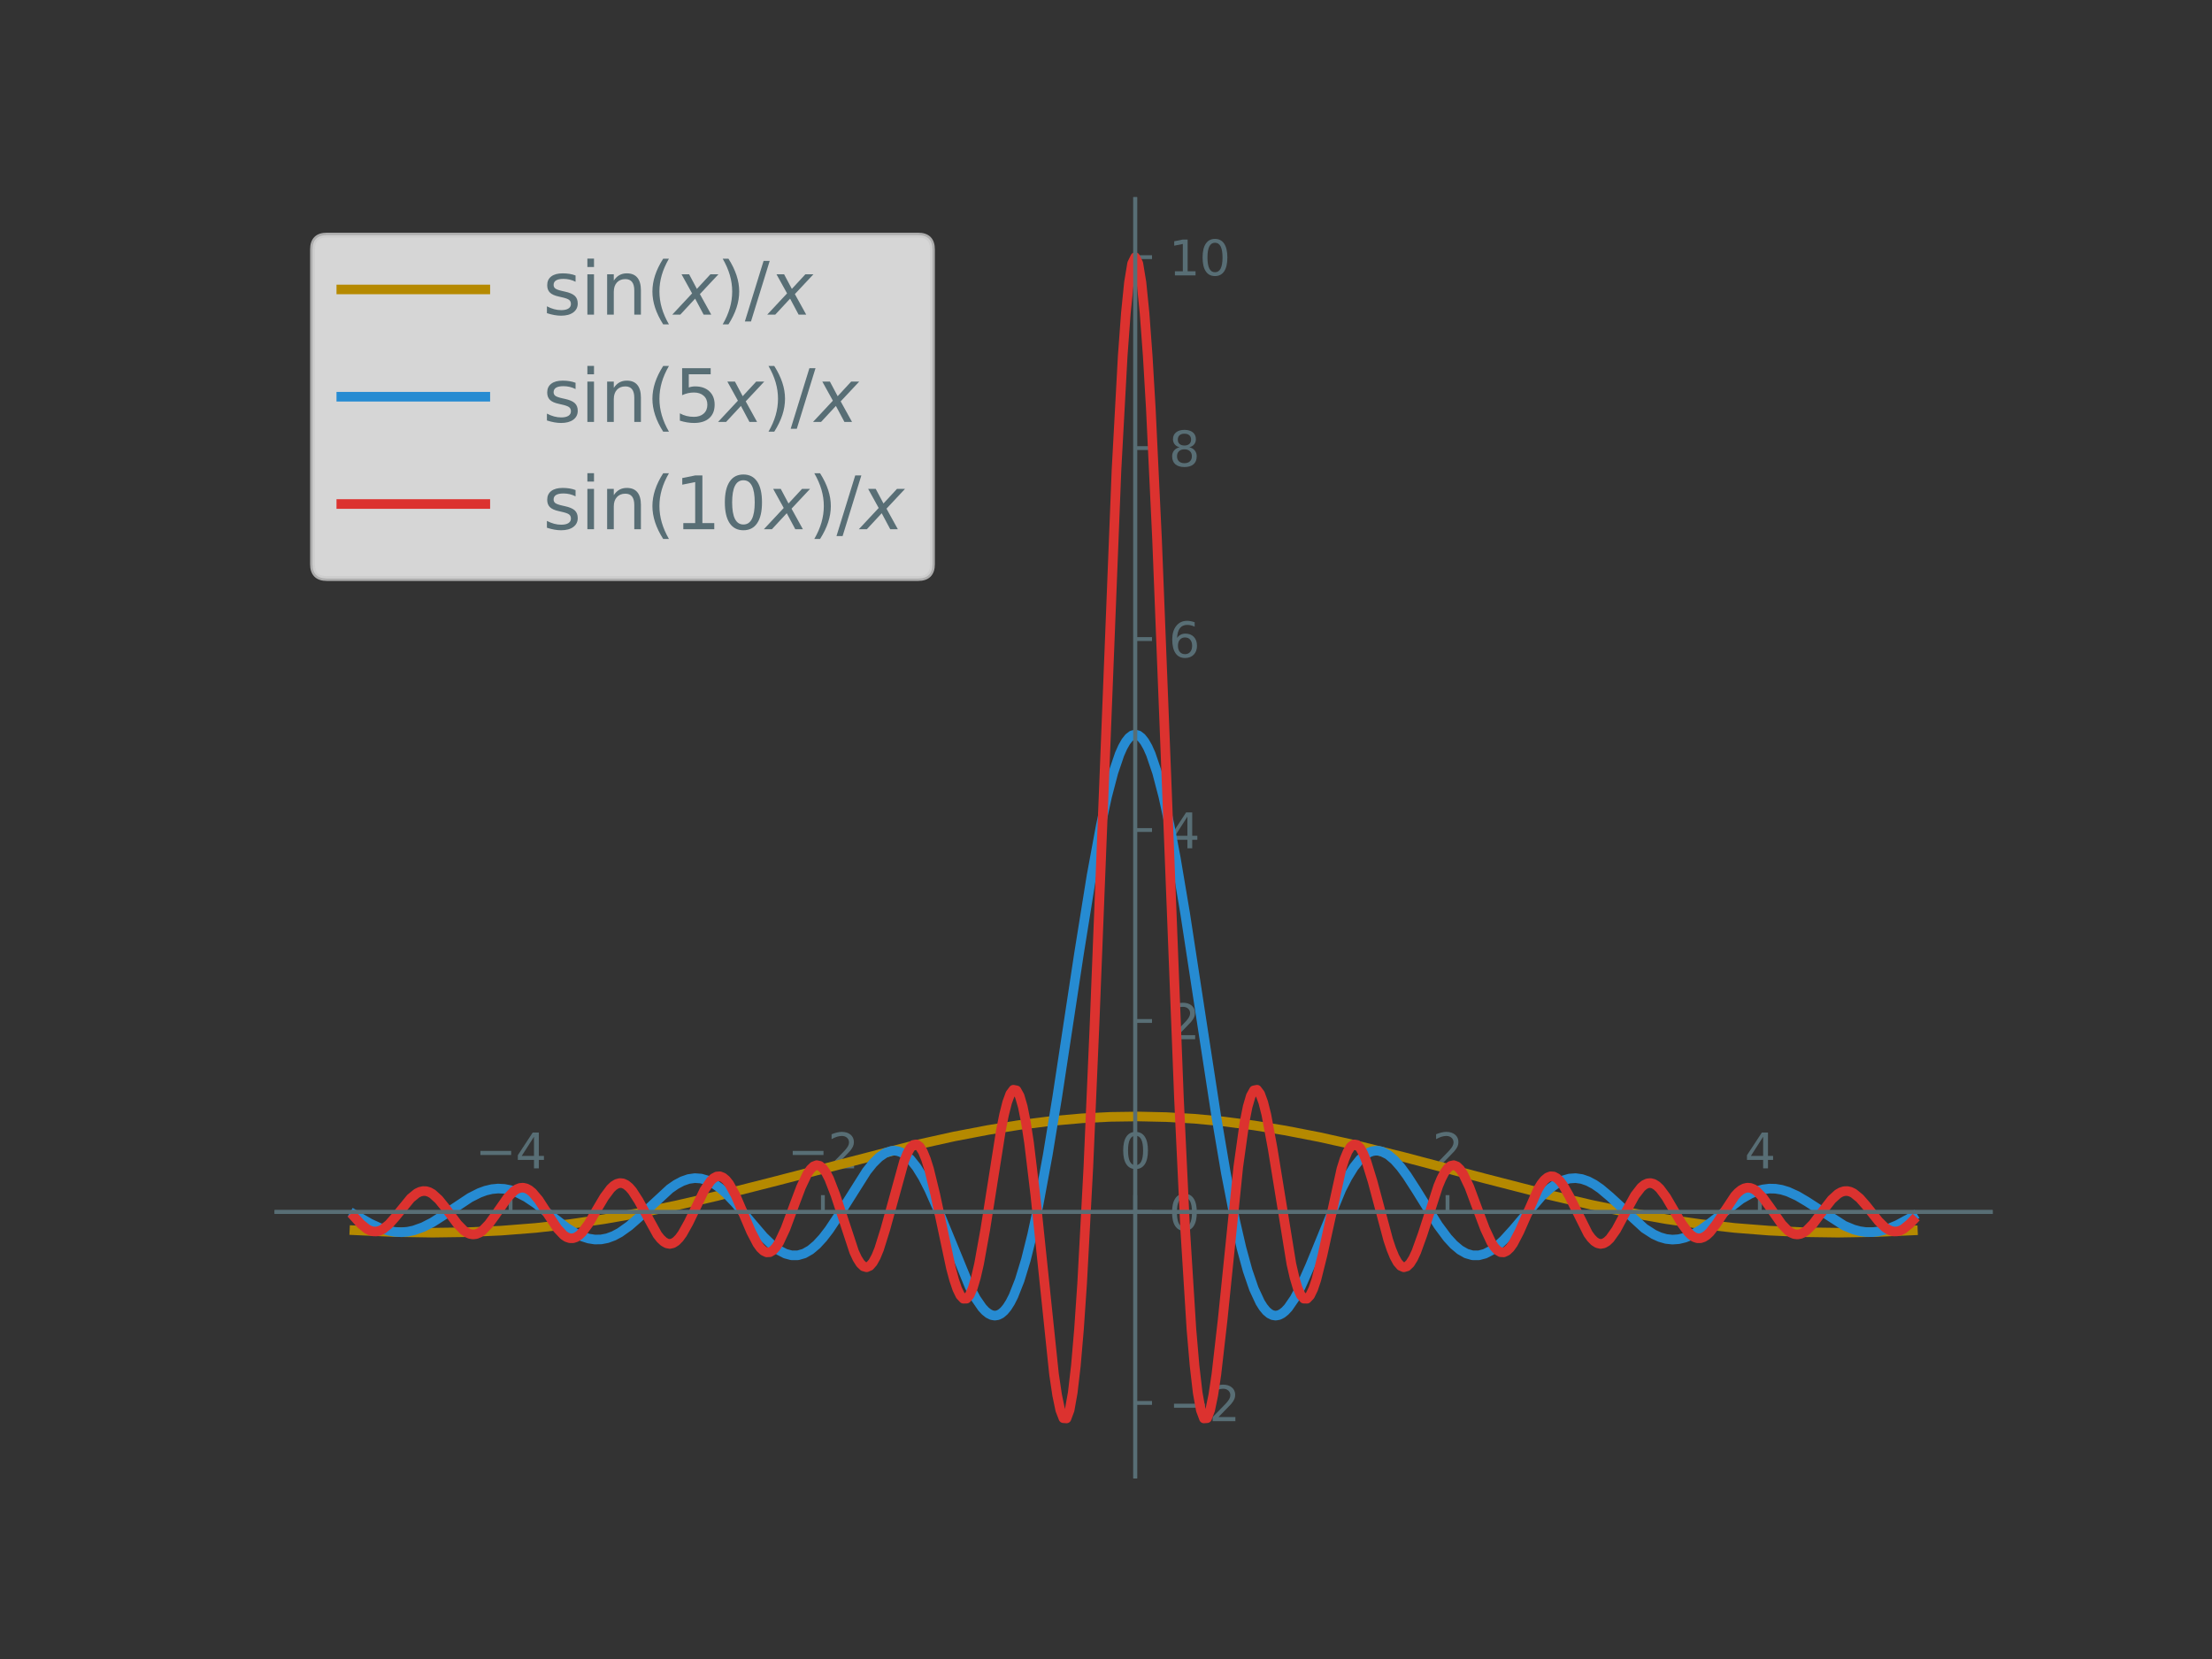 <?xml version="1.0" encoding="utf-8" standalone="no"?>
<!DOCTYPE svg PUBLIC "-//W3C//DTD SVG 1.1//EN"
  "http://www.w3.org/Graphics/SVG/1.1/DTD/svg11.dtd">
<svg height="345.6pt" version="1.1" viewBox="0 0 460.8 345.6" width="460.8pt" xmlns="http://www.w3.org/2000/svg" xmlns:xlink="http://www.w3.org/1999/xlink">
 <rect x="0" y="0" width="460.8" height="345.6" fill="#333333" stroke="none"/>
 <defs>
  <style type="text/css">*{stroke-linecap:butt;stroke-linejoin:round;}</style>
 </defs>
 <g id="figure_1">
  <g id="patch_1">
   <path d="M 0 345.6 
L 460.8 345.6 
L 460.8 0 
L 0 0 
z
" style="fill:none;"/>
  </g>
  <g id="axes_1">
   <g id="patch_2">
    <path d="M 57.6 307.584 
L 414.72 307.584 
L 414.72 41.472 
L 57.6 41.472 
z
" style="fill:none;"/>
   </g>
   <g id="matplotlib.axis_1">
    <g id="xtick_1">
     <g id="line2d_1">
      <defs>
       <path d="M 0 0 
L 0 -3.5 
" id="maa5fd054d0" style="stroke:#586e75;stroke-width:0.8;"/>
      </defs>
      <g>
       <use style="fill:#586e75;stroke:#586e75;stroke-width:0.8;" x="106.363" xlink:href="#maa5fd054d0" y="252.471"/>
      </g>
     </g>
     <g id="text_1">
      <!-- −4 -->
      <g style="fill:#586e75;" transform="translate(98.992 243.391)scale(0.1 -0.1)">
       <defs>
        <path d="M 678 2272 
L 4684 2272 
L 4684 1741 
L 678 1741 
L 678 2272 
z
" id="DejaVuSans-2212" transform="scale(0.016)"/>
        <path d="M 2419 4116 
L 825 1625 
L 2419 1625 
L 2419 4116 
z
M 2253 4666 
L 3047 4666 
L 3047 1625 
L 3713 1625 
L 3713 1100 
L 3047 1100 
L 3047 0 
L 2419 0 
L 2419 1100 
L 313 1100 
L 313 1709 
L 2253 4666 
z
" id="DejaVuSans-34" transform="scale(0.016)"/>
       </defs>
       <use xlink:href="#DejaVuSans-2212"/>
       <use x="83.789" xlink:href="#DejaVuSans-34"/>
      </g>
     </g>
    </g>
    <g id="xtick_2">
     <g id="line2d_2">
      <g>
       <use style="fill:#586e75;stroke:#586e75;stroke-width:0.8;" x="171.424" xlink:href="#maa5fd054d0" y="252.471"/>
      </g>
     </g>
     <g id="text_2">
      <!-- −2 -->
      <g style="fill:#586e75;" transform="translate(164.053 243.391)scale(0.1 -0.1)">
       <defs>
        <path d="M 1228 531 
L 3431 531 
L 3431 0 
L 469 0 
L 469 531 
Q 828 903 1448 1529 
Q 2069 2156 2228 2338 
Q 2531 2678 2651 2914 
Q 2772 3150 2772 3378 
Q 2772 3750 2511 3984 
Q 2250 4219 1831 4219 
Q 1534 4219 1204 4116 
Q 875 4013 500 3803 
L 500 4441 
Q 881 4594 1212 4672 
Q 1544 4750 1819 4750 
Q 2544 4750 2975 4387 
Q 3406 4025 3406 3419 
Q 3406 3131 3298 2873 
Q 3191 2616 2906 2266 
Q 2828 2175 2409 1742 
Q 1991 1309 1228 531 
z
" id="DejaVuSans-32" transform="scale(0.016)"/>
       </defs>
       <use xlink:href="#DejaVuSans-2212"/>
       <use x="83.789" xlink:href="#DejaVuSans-32"/>
      </g>
     </g>
    </g>
    <g id="xtick_3">
     <g id="line2d_3">
      <g>
       <use style="fill:#586e75;stroke:#586e75;stroke-width:0.8;" x="236.485" xlink:href="#maa5fd054d0" y="252.471"/>
      </g>
     </g>
     <g id="text_3">
      <!-- 0 -->
      <g style="fill:#586e75;" transform="translate(233.304 243.391)scale(0.1 -0.1)">
       <defs>
        <path d="M 2034 4250 
Q 1547 4250 1301 3770 
Q 1056 3291 1056 2328 
Q 1056 1369 1301 889 
Q 1547 409 2034 409 
Q 2525 409 2770 889 
Q 3016 1369 3016 2328 
Q 3016 3291 2770 3770 
Q 2525 4250 2034 4250 
z
M 2034 4750 
Q 2819 4750 3233 4129 
Q 3647 3509 3647 2328 
Q 3647 1150 3233 529 
Q 2819 -91 2034 -91 
Q 1250 -91 836 529 
Q 422 1150 422 2328 
Q 422 3509 836 4129 
Q 1250 4750 2034 4750 
z
" id="DejaVuSans-30" transform="scale(0.016)"/>
       </defs>
       <use xlink:href="#DejaVuSans-30"/>
      </g>
     </g>
    </g>
    <g id="xtick_4">
     <g id="line2d_4">
      <g>
       <use style="fill:#586e75;stroke:#586e75;stroke-width:0.8;" x="301.546" xlink:href="#maa5fd054d0" y="252.471"/>
      </g>
     </g>
     <g id="text_4">
      <!-- 2 -->
      <g style="fill:#586e75;" transform="translate(298.365 243.391)scale(0.1 -0.1)">
       <use xlink:href="#DejaVuSans-32"/>
      </g>
     </g>
    </g>
    <g id="xtick_5">
     <g id="line2d_5">
      <g>
       <use style="fill:#586e75;stroke:#586e75;stroke-width:0.8;" x="366.607" xlink:href="#maa5fd054d0" y="252.471"/>
      </g>
     </g>
     <g id="text_5">
      <!-- 4 -->
      <g style="fill:#586e75;" transform="translate(363.426 243.391)scale(0.1 -0.1)">
       <use xlink:href="#DejaVuSans-34"/>
      </g>
     </g>
    </g>
   </g>
   <g id="matplotlib.axis_2">
    <g id="ytick_1">
     <g id="line2d_6">
      <defs>
       <path d="M 0 0 
L 3.5 0 
" id="m621049457e" style="stroke:#586e75;stroke-width:0.8;"/>
      </defs>
      <g>
       <use style="fill:#586e75;stroke:#586e75;stroke-width:0.8;" x="236.485" xlink:href="#m621049457e" y="292.251"/>
      </g>
     </g>
     <g id="text_6">
      <!-- −2 -->
      <g style="fill:#586e75;" transform="translate(243.485 296.05)scale(0.1 -0.1)">
       <use xlink:href="#DejaVuSans-2212"/>
       <use x="83.789" xlink:href="#DejaVuSans-32"/>
      </g>
     </g>
    </g>
    <g id="ytick_2">
     <g id="line2d_7">
      <g>
       <use style="fill:#586e75;stroke:#586e75;stroke-width:0.8;" x="236.485" xlink:href="#m621049457e" y="252.471"/>
      </g>
     </g>
     <g id="text_7">
      <!-- 0 -->
      <g style="fill:#586e75;" transform="translate(243.485 256.27)scale(0.1 -0.1)">
       <use xlink:href="#DejaVuSans-30"/>
      </g>
     </g>
    </g>
    <g id="ytick_3">
     <g id="line2d_8">
      <g>
       <use style="fill:#586e75;stroke:#586e75;stroke-width:0.8;" x="236.485" xlink:href="#m621049457e" y="212.69"/>
      </g>
     </g>
     <g id="text_8">
      <!-- 2 -->
      <g style="fill:#586e75;" transform="translate(243.485 216.489)scale(0.1 -0.1)">
       <use xlink:href="#DejaVuSans-32"/>
      </g>
     </g>
    </g>
    <g id="ytick_4">
     <g id="line2d_9">
      <g>
       <use style="fill:#586e75;stroke:#586e75;stroke-width:0.8;" x="236.485" xlink:href="#m621049457e" y="172.91"/>
      </g>
     </g>
     <g id="text_9">
      <!-- 4 -->
      <g style="fill:#586e75;" transform="translate(243.485 176.709)scale(0.1 -0.1)">
       <use xlink:href="#DejaVuSans-34"/>
      </g>
     </g>
    </g>
    <g id="ytick_5">
     <g id="line2d_10">
      <g>
       <use style="fill:#586e75;stroke:#586e75;stroke-width:0.8;" x="236.485" xlink:href="#m621049457e" y="133.129"/>
      </g>
     </g>
     <g id="text_10">
      <!-- 6 -->
      <g style="fill:#586e75;" transform="translate(243.485 136.928)scale(0.1 -0.1)">
       <defs>
        <path d="M 2113 2584 
Q 1688 2584 1439 2293 
Q 1191 2003 1191 1497 
Q 1191 994 1439 701 
Q 1688 409 2113 409 
Q 2538 409 2786 701 
Q 3034 994 3034 1497 
Q 3034 2003 2786 2293 
Q 2538 2584 2113 2584 
z
M 3366 4563 
L 3366 3988 
Q 3128 4100 2886 4159 
Q 2644 4219 2406 4219 
Q 1781 4219 1451 3797 
Q 1122 3375 1075 2522 
Q 1259 2794 1537 2939 
Q 1816 3084 2150 3084 
Q 2853 3084 3261 2657 
Q 3669 2231 3669 1497 
Q 3669 778 3244 343 
Q 2819 -91 2113 -91 
Q 1303 -91 875 529 
Q 447 1150 447 2328 
Q 447 3434 972 4092 
Q 1497 4750 2381 4750 
Q 2619 4750 2861 4703 
Q 3103 4656 3366 4563 
z
" id="DejaVuSans-36" transform="scale(0.016)"/>
       </defs>
       <use xlink:href="#DejaVuSans-36"/>
      </g>
     </g>
    </g>
    <g id="ytick_6">
     <g id="line2d_11">
      <g>
       <use style="fill:#586e75;stroke:#586e75;stroke-width:0.8;" x="236.485" xlink:href="#m621049457e" y="93.349"/>
      </g>
     </g>
     <g id="text_11">
      <!-- 8 -->
      <g style="fill:#586e75;" transform="translate(243.485 97.148)scale(0.1 -0.1)">
       <defs>
        <path d="M 2034 2216 
Q 1584 2216 1326 1975 
Q 1069 1734 1069 1313 
Q 1069 891 1326 650 
Q 1584 409 2034 409 
Q 2484 409 2743 651 
Q 3003 894 3003 1313 
Q 3003 1734 2745 1975 
Q 2488 2216 2034 2216 
z
M 1403 2484 
Q 997 2584 770 2862 
Q 544 3141 544 3541 
Q 544 4100 942 4425 
Q 1341 4750 2034 4750 
Q 2731 4750 3128 4425 
Q 3525 4100 3525 3541 
Q 3525 3141 3298 2862 
Q 3072 2584 2669 2484 
Q 3125 2378 3379 2068 
Q 3634 1759 3634 1313 
Q 3634 634 3220 271 
Q 2806 -91 2034 -91 
Q 1263 -91 848 271 
Q 434 634 434 1313 
Q 434 1759 690 2068 
Q 947 2378 1403 2484 
z
M 1172 3481 
Q 1172 3119 1398 2916 
Q 1625 2713 2034 2713 
Q 2441 2713 2670 2916 
Q 2900 3119 2900 3481 
Q 2900 3844 2670 4047 
Q 2441 4250 2034 4250 
Q 1625 4250 1398 4047 
Q 1172 3844 1172 3481 
z
" id="DejaVuSans-38" transform="scale(0.016)"/>
       </defs>
       <use xlink:href="#DejaVuSans-38"/>
      </g>
     </g>
    </g>
    <g id="ytick_7">
     <g id="line2d_12">
      <g>
       <use style="fill:#586e75;stroke:#586e75;stroke-width:0.8;" x="236.485" xlink:href="#m621049457e" y="53.568"/>
      </g>
     </g>
     <g id="text_12">
      <!-- 10 -->
      <g style="fill:#586e75;" transform="translate(243.485 57.367)scale(0.1 -0.1)">
       <defs>
        <path d="M 794 531 
L 1825 531 
L 1825 4091 
L 703 3866 
L 703 4441 
L 1819 4666 
L 2450 4666 
L 2450 531 
L 3481 531 
L 3481 0 
L 794 0 
L 794 531 
z
" id="DejaVuSans-31" transform="scale(0.016)"/>
       </defs>
       <use xlink:href="#DejaVuSans-31"/>
       <use x="63.623" xlink:href="#DejaVuSans-30"/>
      </g>
     </g>
    </g>
   </g>
   <g id="line2d_13">
    <path clip-path="url(#pda46004635)" d="M 73.833 256.285 
L 82.291 256.665 
L 90.098 256.791 
L 97.255 256.69 
L 104.411 256.364 
L 111.568 255.801 
L 118.725 255 
L 125.882 253.966 
L 133.038 252.711 
L 140.846 251.116 
L 149.304 249.165 
L 160.364 246.364 
L 190.292 238.622 
L 198.75 236.75 
L 205.907 235.383 
L 212.413 234.347 
L 218.919 233.533 
L 225.425 232.961 
L 231.28 232.665 
L 237.136 232.582 
L 242.991 232.713 
L 248.847 233.056 
L 254.702 233.604 
L 261.208 234.441 
L 267.715 235.498 
L 274.871 236.885 
L 282.679 238.622 
L 292.438 241.035 
L 309.354 245.506 
L 322.366 248.848 
L 331.474 250.974 
L 339.282 252.587 
L 347.089 253.966 
L 354.246 255 
L 361.402 255.801 
L 368.559 256.364 
L 375.716 256.69 
L 382.873 256.791 
L 390.68 256.665 
L 398.487 256.323 
L 398.487 256.323 
" style="fill:none;stroke:#b58900;stroke-linecap:square;stroke-width:2;"/>
   </g>
   <g id="line2d_14">
    <path clip-path="url(#pda46004635)" d="M 73.833 252.997 
L 77.086 254.871 
L 79.038 255.772 
L 80.989 256.396 
L 82.291 256.627 
L 83.592 256.695 
L 84.893 256.593 
L 86.194 256.325 
L 88.146 255.626 
L 90.098 254.624 
L 92.7 252.96 
L 97.905 249.495 
L 99.857 248.508 
L 101.158 248.03 
L 102.46 247.721 
L 103.761 247.597 
L 105.062 247.666 
L 106.363 247.931 
L 107.664 248.384 
L 109.616 249.382 
L 111.568 250.692 
L 114.821 253.263 
L 118.074 255.776 
L 120.026 256.989 
L 121.327 257.598 
L 122.629 258.015 
L 123.93 258.218 
L 125.231 258.194 
L 126.532 257.938 
L 127.833 257.456 
L 129.135 256.761 
L 131.086 255.371 
L 133.038 253.664 
L 139.544 247.646 
L 140.846 246.749 
L 142.147 246.059 
L 143.448 245.608 
L 144.749 245.422 
L 146.05 245.516 
L 147.352 245.894 
L 148.653 246.549 
L 149.954 247.464 
L 151.255 248.609 
L 153.207 250.672 
L 156.46 254.599 
L 159.063 257.637 
L 161.015 259.525 
L 162.316 260.491 
L 163.617 261.165 
L 164.918 261.512 
L 166.219 261.504 
L 167.521 261.128 
L 168.822 260.387 
L 170.123 259.295 
L 171.424 257.881 
L 172.725 256.19 
L 174.677 253.257 
L 180.533 243.978 
L 181.834 242.353 
L 183.135 241.061 
L 184.436 240.172 
L 185.738 239.739 
L 186.388 239.708 
L 187.039 239.805 
L 187.69 240.033 
L 188.34 240.393 
L 189.641 241.508 
L 190.943 243.137 
L 192.244 245.244 
L 193.545 247.776 
L 195.497 252.205 
L 202.003 268.088 
L 203.304 270.524 
L 204.605 272.411 
L 205.256 273.11 
L 205.907 273.629 
L 206.557 273.954 
L 207.208 274.074 
L 207.858 273.979 
L 208.509 273.66 
L 209.16 273.109 
L 209.81 272.319 
L 210.461 271.287 
L 211.112 270.009 
L 212.413 266.712 
L 213.714 262.438 
L 215.015 257.225 
L 216.316 251.137 
L 218.268 240.572 
L 220.22 228.663 
L 224.774 198.665 
L 227.377 182.468 
L 229.329 171.896 
L 230.63 165.912 
L 231.931 160.945 
L 233.232 157.112 
L 233.883 155.65 
L 234.533 154.504 
L 235.184 153.681 
L 235.835 153.185 
L 236.485 153.019 
L 237.136 153.185 
L 237.787 153.681 
L 238.437 154.504 
L 239.088 155.65 
L 239.738 157.112 
L 241.04 160.945 
L 242.341 165.912 
L 243.642 171.896 
L 244.943 178.757 
L 246.895 190.34 
L 250.148 211.591 
L 253.401 232.752 
L 255.353 244.266 
L 257.305 254.285 
L 258.606 259.945 
L 259.907 264.695 
L 261.208 268.484 
L 262.51 271.287 
L 263.16 272.319 
L 263.811 273.109 
L 264.462 273.66 
L 265.112 273.979 
L 265.763 274.074 
L 266.413 273.954 
L 267.064 273.629 
L 267.715 273.11 
L 268.365 272.411 
L 269.666 270.524 
L 270.968 268.088 
L 272.919 263.681 
L 279.426 247.776 
L 280.727 245.244 
L 282.028 243.137 
L 283.329 241.508 
L 284.63 240.393 
L 285.281 240.033 
L 285.932 239.805 
L 286.582 239.708 
L 287.233 239.739 
L 287.884 239.895 
L 289.185 240.562 
L 290.486 241.661 
L 291.787 243.128 
L 293.088 244.892 
L 295.04 247.917 
L 299.595 255.257 
L 301.546 257.881 
L 302.848 259.295 
L 304.149 260.387 
L 305.45 261.128 
L 306.751 261.504 
L 308.052 261.512 
L 309.354 261.165 
L 310.655 260.491 
L 311.956 259.525 
L 313.257 258.316 
L 315.209 256.166 
L 321.065 249.256 
L 323.016 247.464 
L 324.318 246.549 
L 325.619 245.894 
L 326.92 245.516 
L 328.221 245.422 
L 329.523 245.608 
L 330.824 246.059 
L 332.125 246.749 
L 333.426 247.646 
L 335.378 249.288 
L 342.535 255.876 
L 344.487 257.134 
L 345.788 257.725 
L 347.089 258.095 
L 348.39 258.235 
L 349.691 258.144 
L 350.993 257.832 
L 352.294 257.316 
L 354.246 256.214 
L 356.198 254.819 
L 362.704 249.789 
L 364.656 248.677 
L 365.957 248.135 
L 367.258 247.775 
L 368.559 247.607 
L 369.86 247.635 
L 371.162 247.853 
L 372.463 248.249 
L 374.415 249.135 
L 376.367 250.289 
L 384.174 255.323 
L 386.126 256.13 
L 387.427 256.48 
L 388.728 256.665 
L 390.029 256.682 
L 391.331 256.531 
L 393.282 256.014 
L 395.234 255.197 
L 397.837 253.781 
L 398.487 253.392 
L 398.487 253.392 
" style="fill:none;stroke:#268bd2;stroke-linecap:square;stroke-width:2;"/>
   </g>
   <g id="line2d_15">
    <path clip-path="url(#pda46004635)" d="M 73.833 253.514 
L 75.134 254.947 
L 76.435 256.008 
L 77.086 256.342 
L 77.736 256.524 
L 78.387 256.545 
L 79.038 256.403 
L 79.688 256.103 
L 80.989 255.075 
L 82.291 253.615 
L 85.544 249.632 
L 86.845 248.571 
L 87.496 248.26 
L 88.146 248.114 
L 88.797 248.141 
L 89.447 248.342 
L 90.098 248.71 
L 91.399 249.888 
L 92.7 251.499 
L 95.303 254.991 
L 96.604 256.318 
L 97.255 256.772 
L 97.905 257.057 
L 98.556 257.161 
L 99.207 257.079 
L 99.857 256.811 
L 100.508 256.367 
L 101.809 255.02 
L 103.11 253.24 
L 105.713 249.513 
L 107.014 248.159 
L 107.664 247.719 
L 108.315 247.465 
L 108.966 247.409 
L 109.616 247.555 
L 110.267 247.9 
L 110.918 248.431 
L 112.219 249.97 
L 114.171 252.994 
L 116.122 255.93 
L 117.424 257.312 
L 118.074 257.735 
L 118.725 257.951 
L 119.375 257.95 
L 120.026 257.73 
L 120.677 257.296 
L 121.327 256.664 
L 122.629 254.904 
L 124.58 251.564 
L 125.882 249.376 
L 127.183 247.63 
L 127.833 247.017 
L 128.484 246.615 
L 129.135 246.444 
L 129.785 246.512 
L 130.436 246.82 
L 131.086 247.358 
L 131.737 248.109 
L 133.038 250.127 
L 136.942 257.205 
L 137.593 258.032 
L 138.243 258.646 
L 138.894 259.021 
L 139.544 259.138 
L 140.195 258.989 
L 140.846 258.577 
L 141.496 257.913 
L 142.147 257.022 
L 143.448 254.696 
L 146.701 247.971 
L 148.002 246.041 
L 148.653 245.425 
L 149.304 245.083 
L 149.954 245.033 
L 150.605 245.281 
L 151.255 245.821 
L 151.906 246.637 
L 153.207 248.971 
L 155.159 253.524 
L 156.46 256.577 
L 157.761 259.073 
L 158.412 259.976 
L 159.063 260.592 
L 159.713 260.893 
L 160.364 260.86 
L 161.015 260.489 
L 161.665 259.789 
L 162.316 258.782 
L 163.617 256.001 
L 165.569 250.737 
L 166.87 247.291 
L 168.171 244.546 
L 168.822 243.589 
L 169.472 242.971 
L 170.123 242.723 
L 170.774 242.862 
L 171.424 243.391 
L 172.075 244.297 
L 172.725 245.55 
L 174.027 248.914 
L 177.93 260.769 
L 178.581 262.161 
L 179.232 263.194 
L 179.882 263.818 
L 180.533 263.999 
L 181.183 263.719 
L 181.834 262.979 
L 182.485 261.797 
L 183.135 260.21 
L 184.436 256.05 
L 188.34 241.877 
L 188.991 240.281 
L 189.641 239.132 
L 190.292 238.491 
L 190.943 238.397 
L 191.593 238.869 
L 192.244 239.905 
L 192.894 241.481 
L 193.545 243.549 
L 194.846 248.873 
L 198.099 264.161 
L 198.75 266.58 
L 199.401 268.511 
L 200.051 269.86 
L 200.702 270.553 
L 201.352 270.536 
L 202.003 269.786 
L 202.654 268.303 
L 203.304 266.118 
L 203.955 263.291 
L 205.256 256.083 
L 208.509 235.485 
L 209.16 232.235 
L 209.81 229.652 
L 210.461 227.872 
L 211.112 227.007 
L 211.762 227.139 
L 212.413 228.315 
L 213.063 230.545 
L 213.714 233.803 
L 214.365 238.018 
L 215.666 248.849 
L 219.569 286.263 
L 220.22 290.617 
L 220.871 293.75 
L 221.521 295.438 
L 222.172 295.488 
L 222.822 293.747 
L 223.473 290.103 
L 224.124 284.497 
L 224.774 276.92 
L 225.425 267.42 
L 226.726 243.114 
L 228.027 213.034 
L 232.582 97.983 
L 233.883 74.116 
L 234.533 65.289 
L 235.184 58.83 
L 235.835 54.891 
L 236.485 53.568 
L 237.136 54.891 
L 237.787 58.83 
L 238.437 65.289 
L 239.088 74.116 
L 239.738 85.1 
L 241.04 112.465 
L 242.991 162.04 
L 245.594 228.674 
L 246.895 256.099 
L 248.196 276.92 
L 248.847 284.497 
L 249.498 290.103 
L 250.148 293.747 
L 250.799 295.488 
L 251.449 295.438 
L 252.1 293.75 
L 252.751 290.617 
L 253.401 286.263 
L 254.702 274.892 
L 257.955 243.082 
L 259.257 233.803 
L 259.907 230.545 
L 260.558 228.315 
L 261.208 227.139 
L 261.859 227.007 
L 262.51 227.872 
L 263.16 229.652 
L 263.811 232.235 
L 265.112 239.25 
L 269.016 263.291 
L 269.666 266.118 
L 270.317 268.303 
L 270.968 269.786 
L 271.618 270.536 
L 272.269 270.553 
L 272.919 269.86 
L 273.57 268.511 
L 274.221 266.58 
L 275.522 261.364 
L 279.426 243.549 
L 280.076 241.481 
L 280.727 239.905 
L 281.377 238.869 
L 282.028 238.397 
L 282.679 238.491 
L 283.329 239.132 
L 283.98 240.281 
L 284.63 241.877 
L 285.932 246.106 
L 289.185 258.271 
L 289.835 260.21 
L 290.486 261.797 
L 291.137 262.979 
L 291.787 263.719 
L 292.438 263.999 
L 293.088 263.818 
L 293.739 263.194 
L 294.39 262.161 
L 295.04 260.769 
L 296.341 257.168 
L 299.595 247.108 
L 300.245 245.55 
L 300.896 244.297 
L 301.546 243.391 
L 302.197 242.862 
L 302.848 242.723 
L 303.498 242.971 
L 304.149 243.589 
L 304.799 244.546 
L 306.101 247.291 
L 308.052 252.551 
L 309.354 256.001 
L 310.655 258.782 
L 311.305 259.789 
L 311.956 260.489 
L 312.607 260.86 
L 313.257 260.893 
L 313.908 260.592 
L 314.559 259.976 
L 315.209 259.073 
L 316.51 256.577 
L 320.414 247.7 
L 321.065 246.637 
L 321.715 245.821 
L 322.366 245.281 
L 323.016 245.033 
L 323.667 245.083 
L 324.318 245.425 
L 324.968 246.041 
L 325.619 246.902 
L 326.92 249.203 
L 330.824 257.022 
L 331.474 257.913 
L 332.125 258.577 
L 332.776 258.989 
L 333.426 259.138 
L 334.077 259.021 
L 334.727 258.646 
L 335.378 258.032 
L 336.679 256.201 
L 338.631 252.572 
L 340.583 249.043 
L 341.884 247.358 
L 342.535 246.82 
L 343.185 246.512 
L 343.836 246.444 
L 344.487 246.615 
L 345.137 247.017 
L 345.788 247.63 
L 347.089 249.376 
L 349.041 252.715 
L 350.342 254.904 
L 351.643 256.664 
L 352.294 257.296 
L 352.945 257.73 
L 353.595 257.95 
L 354.246 257.951 
L 354.896 257.735 
L 355.547 257.312 
L 356.198 256.702 
L 357.499 255.03 
L 361.402 249.13 
L 362.053 248.431 
L 362.704 247.9 
L 363.354 247.555 
L 364.005 247.409 
L 364.656 247.465 
L 365.306 247.719 
L 365.957 248.159 
L 367.258 249.513 
L 368.559 251.303 
L 371.162 255.02 
L 372.463 256.367 
L 373.113 256.811 
L 373.764 257.079 
L 374.415 257.161 
L 375.065 257.057 
L 375.716 256.772 
L 376.367 256.318 
L 377.668 254.991 
L 379.62 252.391 
L 381.571 249.888 
L 382.873 248.71 
L 383.523 248.342 
L 384.174 248.141 
L 384.824 248.114 
L 385.475 248.26 
L 386.126 248.571 
L 387.427 249.632 
L 388.728 251.118 
L 391.331 254.386 
L 392.632 255.654 
L 393.282 256.103 
L 393.933 256.403 
L 394.584 256.545 
L 395.234 256.524 
L 395.885 256.342 
L 396.535 256.008 
L 397.837 254.947 
L 398.487 254.263 
L 398.487 254.263 
" style="fill:none;stroke:#dc322f;stroke-linecap:square;stroke-width:2;"/>
   </g>
   <g id="patch_3">
    <path d="M 236.485 307.584 
L 236.485 41.472 
" style="fill:none;stroke:#586e75;stroke-linecap:square;stroke-linejoin:miter;stroke-width:0.8;"/>
   </g>
   <g id="patch_4">
    <path d="M 236.485 307.584 
L 236.485 41.472 
" style="fill:none;stroke:#586e75;stroke-linecap:square;stroke-linejoin:miter;stroke-width:0.8;"/>
   </g>
   <g id="patch_5">
    <path d="M 57.6 252.471 
L 414.72 252.471 
" style="fill:none;stroke:#586e75;stroke-linecap:square;stroke-linejoin:miter;stroke-width:0.8;"/>
   </g>
   <g id="patch_6">
    <path d="M 57.6 252.471 
L 414.72 252.471 
" style="fill:none;stroke:#586e75;stroke-linecap:square;stroke-linejoin:miter;stroke-width:0.8;"/>
   </g>
   <g id="legend_1">
    <g id="patch_7">
     <path d="M 68.1 120.522 
L 191.25 120.522 
Q 194.25 120.522 194.25 117.522 
L 194.25 51.972 
Q 194.25 48.972 191.25 48.972 
L 68.1 48.972 
Q 65.1 48.972 65.1 51.972 
L 65.1 117.522 
Q 65.1 120.522 68.1 120.522 
z
" style="fill:#ffffff;opacity:0.8;stroke:#cccccc;stroke-linejoin:miter;"/>
    </g>
    <g id="line2d_16">
     <path d="M 71.1 60.297 
L 101.1 60.297 
" style="fill:none;stroke:#b58900;stroke-linecap:square;stroke-width:2;"/>
    </g>
    <g id="line2d_17"/>
    <g id="text_13">
     <!-- $\sin(x) / x$ -->
     <g style="fill:#586e75;" transform="translate(113.1 65.547)scale(0.15 -0.15)">
      <defs>
       <path d="M 2834 3397 
L 2834 2853 
Q 2591 2978 2328 3040 
Q 2066 3103 1784 3103 
Q 1356 3103 1142 2972 
Q 928 2841 928 2578 
Q 928 2378 1081 2264 
Q 1234 2150 1697 2047 
L 1894 2003 
Q 2506 1872 2764 1633 
Q 3022 1394 3022 966 
Q 3022 478 2636 193 
Q 2250 -91 1575 -91 
Q 1294 -91 989 -36 
Q 684 19 347 128 
L 347 722 
Q 666 556 975 473 
Q 1284 391 1588 391 
Q 1994 391 2212 530 
Q 2431 669 2431 922 
Q 2431 1156 2273 1281 
Q 2116 1406 1581 1522 
L 1381 1569 
Q 847 1681 609 1914 
Q 372 2147 372 2553 
Q 372 3047 722 3315 
Q 1072 3584 1716 3584 
Q 2034 3584 2315 3537 
Q 2597 3491 2834 3397 
z
" id="DejaVuSans-73" transform="scale(0.016)"/>
       <path d="M 603 3500 
L 1178 3500 
L 1178 0 
L 603 0 
L 603 3500 
z
M 603 4863 
L 1178 4863 
L 1178 4134 
L 603 4134 
L 603 4863 
z
" id="DejaVuSans-69" transform="scale(0.016)"/>
       <path d="M 3513 2113 
L 3513 0 
L 2938 0 
L 2938 2094 
Q 2938 2591 2744 2837 
Q 2550 3084 2163 3084 
Q 1697 3084 1428 2787 
Q 1159 2491 1159 1978 
L 1159 0 
L 581 0 
L 581 3500 
L 1159 3500 
L 1159 2956 
Q 1366 3272 1645 3428 
Q 1925 3584 2291 3584 
Q 2894 3584 3203 3211 
Q 3513 2838 3513 2113 
z
" id="DejaVuSans-6e" transform="scale(0.016)"/>
       <path d="M 1984 4856 
Q 1566 4138 1362 3434 
Q 1159 2731 1159 2009 
Q 1159 1288 1364 580 
Q 1569 -128 1984 -844 
L 1484 -844 
Q 1016 -109 783 600 
Q 550 1309 550 2009 
Q 550 2706 781 3412 
Q 1013 4119 1484 4856 
L 1984 4856 
z
" id="DejaVuSans-28" transform="scale(0.016)"/>
       <path d="M 3841 3500 
L 2234 1784 
L 3219 0 
L 2559 0 
L 1819 1388 
L 531 0 
L -166 0 
L 1556 1844 
L 641 3500 
L 1300 3500 
L 1972 2234 
L 3144 3500 
L 3841 3500 
z
" id="DejaVuSans-Oblique-78" transform="scale(0.016)"/>
       <path d="M 513 4856 
L 1013 4856 
Q 1481 4119 1714 3412 
Q 1947 2706 1947 2009 
Q 1947 1309 1714 600 
Q 1481 -109 1013 -844 
L 513 -844 
Q 928 -128 1133 580 
Q 1338 1288 1338 2009 
Q 1338 2731 1133 3434 
Q 928 4138 513 4856 
z
" id="DejaVuSans-29" transform="scale(0.016)"/>
       <path d="M 1625 4666 
L 2156 4666 
L 531 -594 
L 0 -594 
L 1625 4666 
z
" id="DejaVuSans-2f" transform="scale(0.016)"/>
      </defs>
      <use transform="translate(0 0.016)" xlink:href="#DejaVuSans-73"/>
      <use transform="translate(52.1 0.016)" xlink:href="#DejaVuSans-69"/>
      <use transform="translate(79.883 0.016)" xlink:href="#DejaVuSans-6e"/>
      <use transform="translate(143.262 0.016)" xlink:href="#DejaVuSans-28"/>
      <use transform="translate(182.275 0.016)" xlink:href="#DejaVuSans-Oblique-78"/>
      <use transform="translate(241.455 0.016)" xlink:href="#DejaVuSans-29"/>
      <use transform="translate(280.469 0.016)" xlink:href="#DejaVuSans-2f"/>
      <use transform="translate(314.16 0.016)" xlink:href="#DejaVuSans-Oblique-78"/>
     </g>
    </g>
    <g id="line2d_18">
     <path d="M 71.1 82.647 
L 101.1 82.647 
" style="fill:none;stroke:#268bd2;stroke-linecap:square;stroke-width:2;"/>
    </g>
    <g id="line2d_19"/>
    <g id="text_14">
     <!-- $\sin(5x) / x$ -->
     <g style="fill:#586e75;" transform="translate(113.1 87.897)scale(0.15 -0.15)">
      <defs>
       <path d="M 691 4666 
L 3169 4666 
L 3169 4134 
L 1269 4134 
L 1269 2991 
Q 1406 3038 1543 3061 
Q 1681 3084 1819 3084 
Q 2600 3084 3056 2656 
Q 3513 2228 3513 1497 
Q 3513 744 3044 326 
Q 2575 -91 1722 -91 
Q 1428 -91 1123 -41 
Q 819 9 494 109 
L 494 744 
Q 775 591 1075 516 
Q 1375 441 1709 441 
Q 2250 441 2565 725 
Q 2881 1009 2881 1497 
Q 2881 1984 2565 2268 
Q 2250 2553 1709 2553 
Q 1456 2553 1204 2497 
Q 953 2441 691 2322 
L 691 4666 
z
" id="DejaVuSans-35" transform="scale(0.016)"/>
      </defs>
      <use transform="translate(0 0.016)" xlink:href="#DejaVuSans-73"/>
      <use transform="translate(52.1 0.016)" xlink:href="#DejaVuSans-69"/>
      <use transform="translate(79.883 0.016)" xlink:href="#DejaVuSans-6e"/>
      <use transform="translate(143.262 0.016)" xlink:href="#DejaVuSans-28"/>
      <use transform="translate(182.275 0.016)" xlink:href="#DejaVuSans-35"/>
      <use transform="translate(245.898 0.016)" xlink:href="#DejaVuSans-Oblique-78"/>
      <use transform="translate(305.078 0.016)" xlink:href="#DejaVuSans-29"/>
      <use transform="translate(344.092 0.016)" xlink:href="#DejaVuSans-2f"/>
      <use transform="translate(377.783 0.016)" xlink:href="#DejaVuSans-Oblique-78"/>
     </g>
    </g>
    <g id="line2d_20">
     <path d="M 71.1 104.997 
L 101.1 104.997 
" style="fill:none;stroke:#dc322f;stroke-linecap:square;stroke-width:2;"/>
    </g>
    <g id="line2d_21"/>
    <g id="text_15">
     <!-- $\sin(10x) / x$ -->
     <g style="fill:#586e75;" transform="translate(113.1 110.247)scale(0.15 -0.15)">
      <use transform="translate(0 0.016)" xlink:href="#DejaVuSans-73"/>
      <use transform="translate(52.1 0.016)" xlink:href="#DejaVuSans-69"/>
      <use transform="translate(79.883 0.016)" xlink:href="#DejaVuSans-6e"/>
      <use transform="translate(143.262 0.016)" xlink:href="#DejaVuSans-28"/>
      <use transform="translate(182.275 0.016)" xlink:href="#DejaVuSans-31"/>
      <use transform="translate(245.898 0.016)" xlink:href="#DejaVuSans-30"/>
      <use transform="translate(309.521 0.016)" xlink:href="#DejaVuSans-Oblique-78"/>
      <use transform="translate(368.701 0.016)" xlink:href="#DejaVuSans-29"/>
      <use transform="translate(407.715 0.016)" xlink:href="#DejaVuSans-2f"/>
      <use transform="translate(441.406 0.016)" xlink:href="#DejaVuSans-Oblique-78"/>
     </g>
    </g>
   </g>
  </g>
 </g>
 <defs>
  <clipPath id="pda46004635">
   <rect height="266.112" width="357.12" x="57.6" y="41.472"/>
  </clipPath>
 </defs>
</svg>
